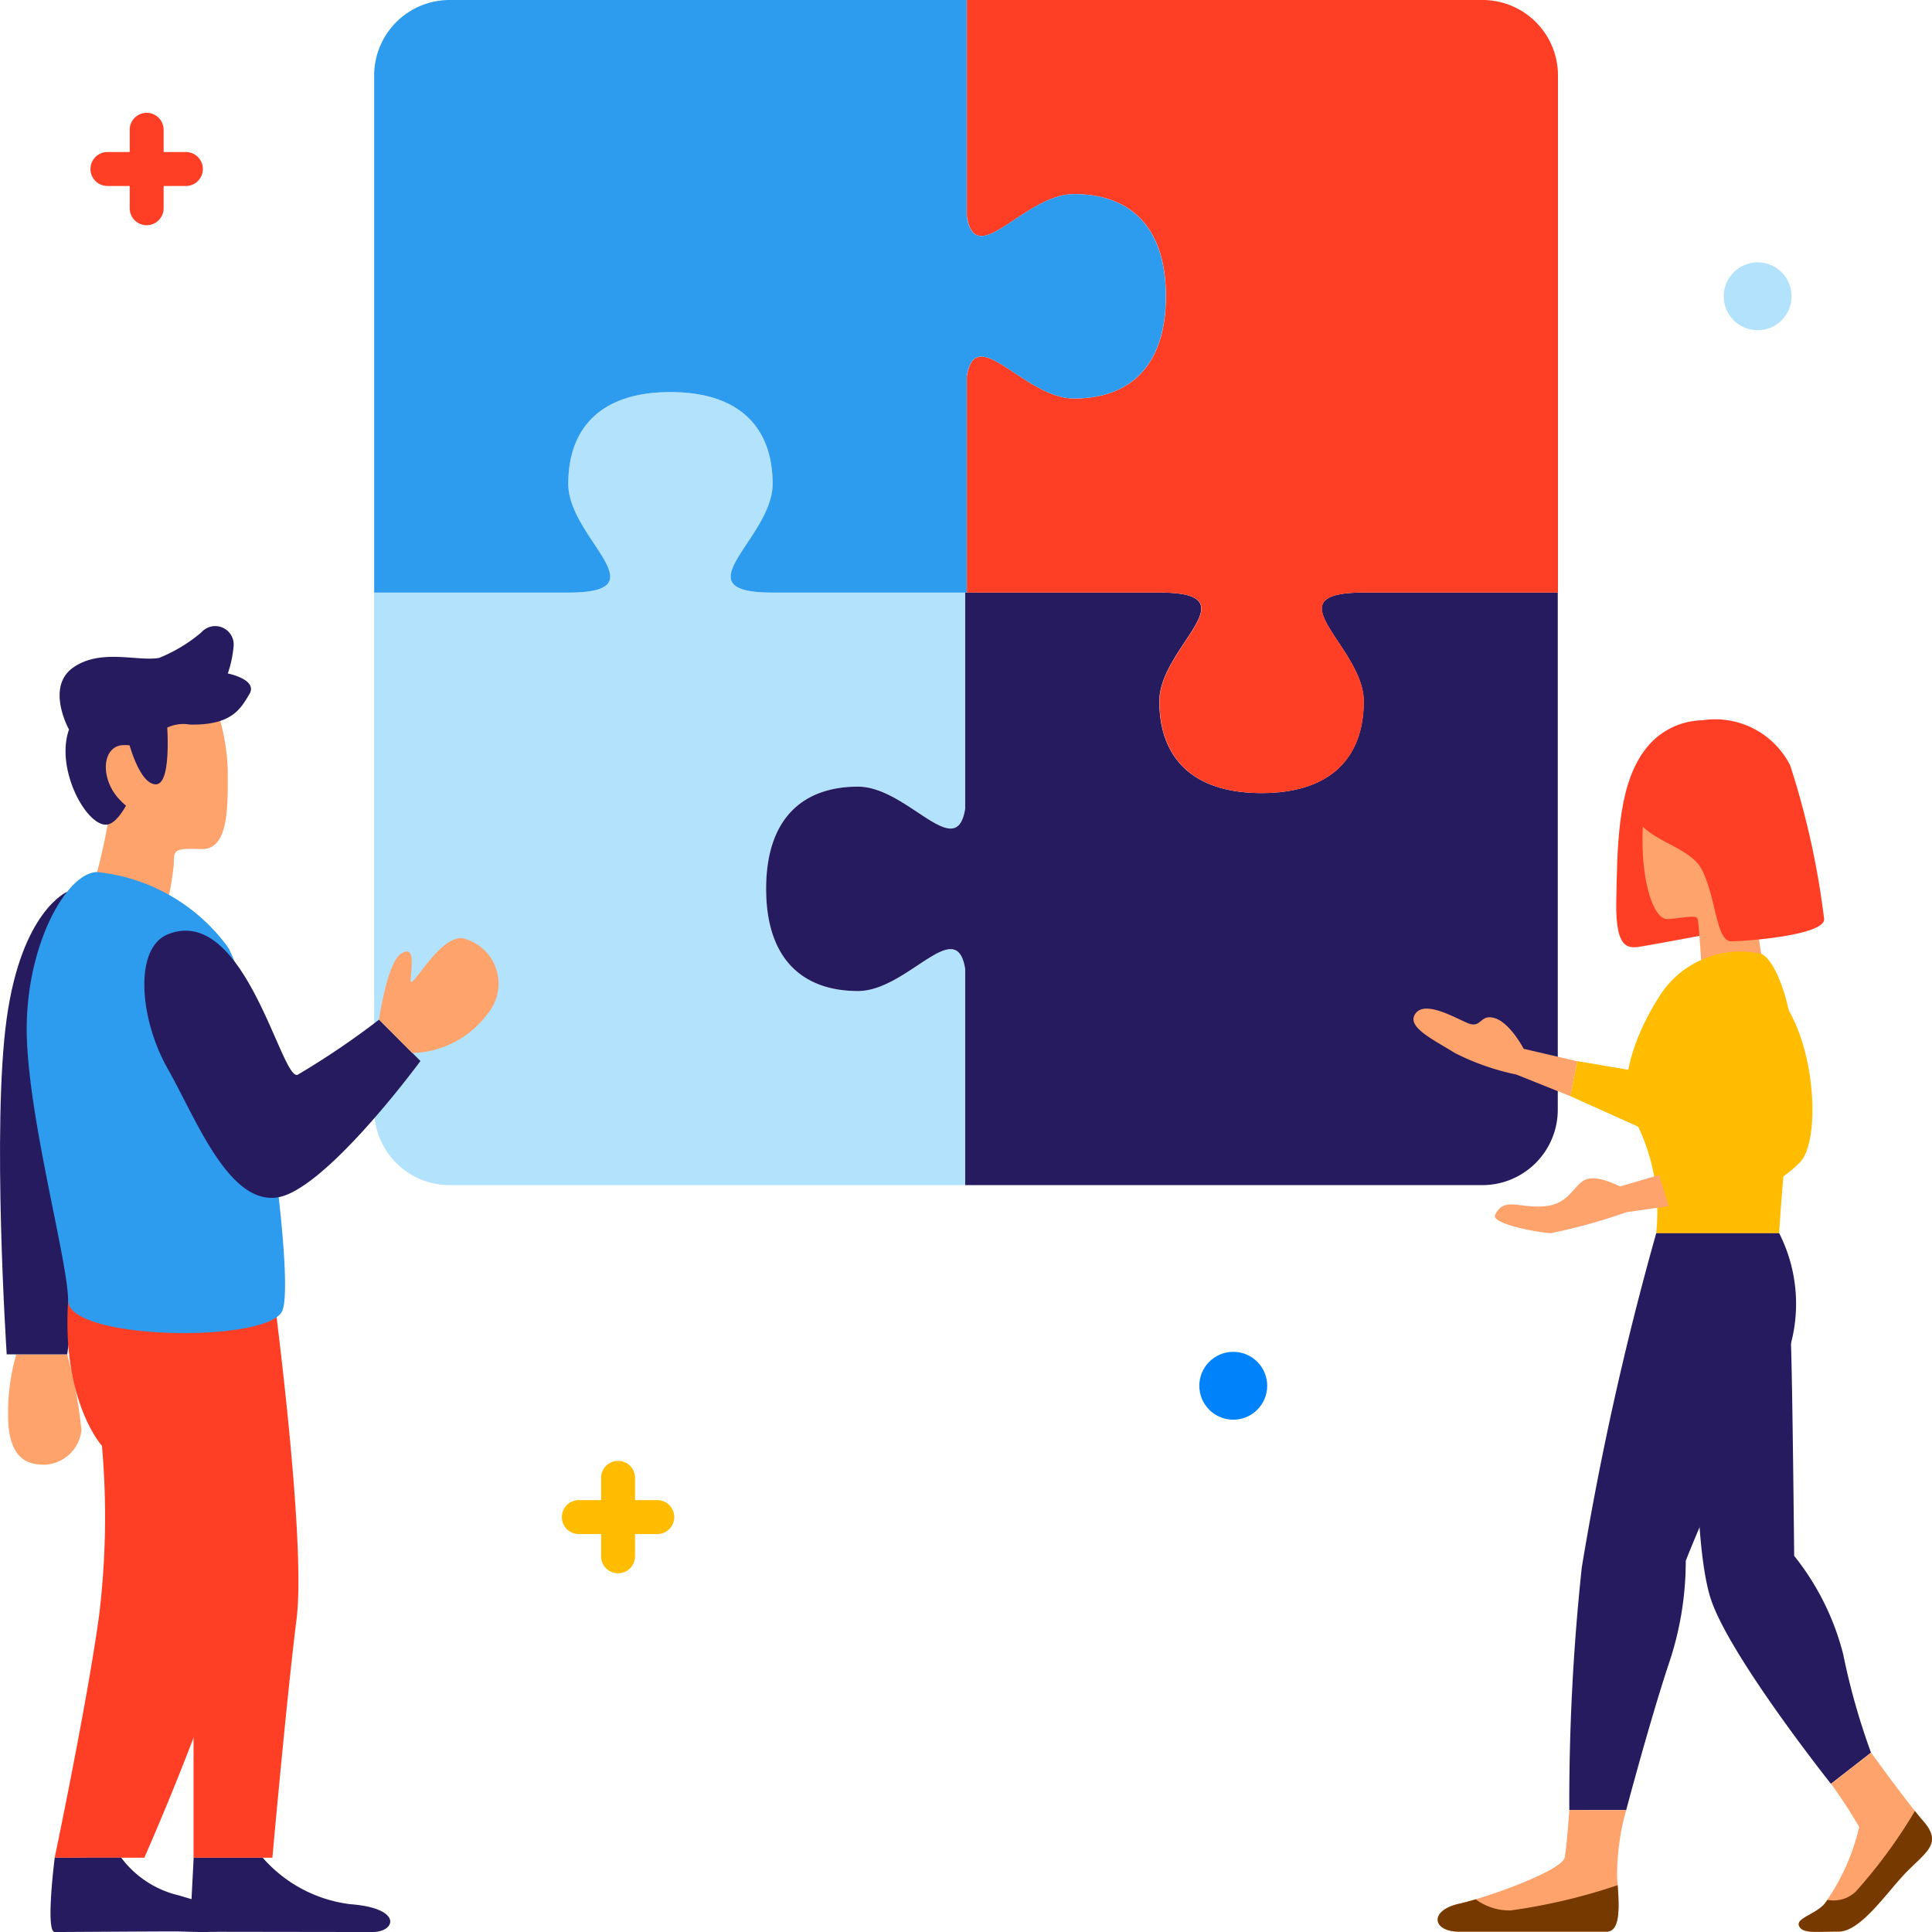 <svg xmlns="http://www.w3.org/2000/svg" width="69.445" height="69.445" viewBox="0 0 69.445 69.445">
  <g id="_3937890_business_concept_problem_solution_strategy_icon" data-name="3937890_business_concept_problem_solution_strategy_icon" transform="translate(0)">
    <path id="Caminho_187591" data-name="Caminho 187591" d="M66.97,73.478c-1.967,0-3.3-1.127-3.3-3.673s1.335-3.673,3.3-3.673c1.779,0,3.536,2.773,3.855.793V59.156H63.9c-3.389,0,0-1.94,0-3.907s-1.127-3.3-3.673-3.3-3.673,1.335-3.673,3.3,3.389,3.907,0,3.907H49.577V77.742a2.713,2.713,0,0,0,2.713,2.713H70.825v-7.77C70.506,70.705,68.749,73.478,66.97,73.478Z" transform="translate(-36.128 -37.856)" fill="#b3e2fc"/>
    <path id="Caminho_187592" data-name="Caminho 187592" d="M123,82.424c0,1.967-1.127,3.3-3.673,3.3s-3.673-1.335-3.673-3.3,3.389-3.907,0-3.907h-6.977v7.77c-.319,1.98-2.076-.793-3.855-.793-1.967,0-3.3,1.127-3.3,3.673s1.335,3.673,3.3,3.673c1.779,0,3.536-2.773,3.855-.793v7.77h18.587a2.713,2.713,0,0,0,2.713-2.713V78.517H123C119.613,78.517,123,80.457,123,82.424Z" transform="translate(-73.983 -57.218)" fill="#271b5f"/>
    <path id="Caminho_187593" data-name="Caminho 187593" d="M146.63,0H128.1V7.77c.319,1.98,2.076-.793,3.855-.793,1.967,0,3.3,1.127,3.3,3.673s-1.334,3.673-3.3,3.673c-1.779,0-3.536-2.773-3.855-.793V21.3h6.925c3.389,0,0,1.94,0,3.907s1.127,3.3,3.673,3.3,3.673-1.335,3.673-3.3-3.389-3.907,0-3.907h6.977V2.713A2.713,2.713,0,0,0,146.63,0Z" transform="translate(-93.347)" fill="#ff3f25"/>
    <path id="Caminho_187594" data-name="Caminho 187594" d="M74.731,6.977c-1.779,0-3.536,2.773-3.855.793V0H52.29a2.713,2.713,0,0,0-2.713,2.713V21.3h6.977c3.389,0,0-1.94,0-3.907s1.127-3.3,3.673-3.3,3.673,1.335,3.673,3.3S60.51,21.3,63.9,21.3h6.977v-7.77c.319-1.98,2.076.793,3.855.793,1.967,0,3.3-1.127,3.3-3.673S76.7,6.977,74.731,6.977Z" transform="translate(-36.128)" fill="#2d9bee"/>
    <path id="Caminho_187595" data-name="Caminho 187595" d="M228.219,177.861c.053,1.133.118,7.676.118,7.676a9.352,9.352,0,0,1,1.762,3.537,24.5,24.5,0,0,0,1,3.537l-1.441,1.12s-3.73-4.693-4.342-6.72-.465-6.9-.465-6.9Z" transform="translate(-163.846 -129.613)" fill="#271b5f"/>
    <path id="Caminho_187596" data-name="Caminho 187596" d="M215.1,99.826c-.908,1.291-.908,3.483-.944,5.316s.487,1.689.944,1.617,2.829-.521,2.829-.521l-.827-5.7Z" transform="translate(-156.06 -72.746)" fill="#ff3f25"/>
    <path id="Caminho_187597" data-name="Caminho 187597" d="M219.452,98.366c-1.5.1-1.744,1.433-1.806,3.177s.369,3.187.9,3.162,1.028-.172,1.077,0,.173,2.247.173,2.247l2.222-.37a17.946,17.946,0,0,1-.33-2.909C221.727,102.666,224.077,98.055,219.452,98.366Z" transform="translate(-158.601 -71.671)" fill="#ffa36c"/>
    <path id="Caminho_187598" data-name="Caminho 187598" d="M218.649,95.352a2.63,2.63,0,0,0-2.552,2.983c.144,1.366,2.048,1.4,2.552,2.408s.5,2.552,1.042,2.552,3.342-.216,3.342-.791a29.413,29.413,0,0,0-1.222-5.534A3.026,3.026,0,0,0,218.649,95.352Z" transform="translate(-157.464 -69.461)" fill="#ff3f25"/>
    <path id="Caminho_187599" data-name="Caminho 187599" d="M210.662,141.015l-2.345-.4-.252,1.258,2.875,1.294Z" transform="translate(-151.623 -102.474)" fill="#ffbc00"/>
    <path id="Caminho_187600" data-name="Caminho 187600" d="M220.34,126.075a3.433,3.433,0,0,0-3.708,1.594c-1.006,1.581-1.4,3.306-.989,4.1a7.143,7.143,0,0,1,.917,4.348h4.42s.144-2.506.467-5.026S220.922,126.313,220.34,126.075Z" transform="translate(-157.029 -91.787)" fill="#ffbc00"/>
    <path id="Caminho_187601" data-name="Caminho 187601" d="M222.708,129.261c-1.312,0-1.25,1.577-.624,3.4.467,1.366.7,1.653.225,2.048s-2.453,1.716-2.453,1.716l.34,1.123s3.015.193,4.727-1.581C225.893,134.966,225.31,129.27,222.708,129.261Z" transform="translate(-160.216 -94.197)" fill="#ffbc00"/>
    <path id="Caminho_187602" data-name="Caminho 187602" d="M203.991,155.688l-1.41.416s-.9-.489-1.317-.208-.561.855-1.439.921-1.427-.348-1.731.31c-.146.317,1.487.624,2,.654a20.5,20.5,0,0,0,2.711-.751c.313-.049,1.527-.219,1.527-.219Z" transform="translate(-144.351 -113.455)" fill="#ffa36c"/>
    <path id="Caminho_187603" data-name="Caminho 187603" d="M193.175,135.545l-1.925-.447s-.482-.927-1.033-1.1-.472.393-.984.174-1.536-.818-1.877-.336.683.946,1.414,1.409a8.773,8.773,0,0,0,2.213.777l1.942.778Z" transform="translate(-136.482 -97.399)" fill="#ffa36c"/>
    <path id="Caminho_187604" data-name="Caminho 187604" d="M215.484,163.405a5.607,5.607,0,0,1-.293,5.585,41.161,41.161,0,0,0-3.065,6.19,11.5,11.5,0,0,1-.614,3.714c-.684,2.063-1.527,5.247-1.527,5.247H207.94a79.433,79.433,0,0,1,.449-8.725,110.523,110.523,0,0,1,2.675-12.01h4.42Z" transform="translate(-151.532 -119.078)" fill="#271b5f"/>
    <path id="Caminho_187605" data-name="Caminho 187605" d="M195.23,239.844s-.082,1.235-.164,1.7-2.7,1.418-3.791,1.664-.982,1.009,0,1.009h5.292c.518,0,.464-.927.382-1.936a8.55,8.55,0,0,1,.326-2.435Z" transform="translate(-138.822 -174.782)" fill="#ffa36c"/>
    <path id="Caminho_187606" data-name="Caminho 187606" d="M239.5,233.358a17.545,17.545,0,0,1,1.012,1.551,7.743,7.743,0,0,1-1.282,2.809c-.355.355-1.009.491-.873.764s.6.191,1.418.191,1.773-1.48,2.482-2.186,1.227-1.005.573-1.769-1.889-2.48-1.889-2.48Z" transform="translate(-173.684 -169.239)" fill="#ffa36c"/>
    <path id="Caminho_187607" data-name="Caminho 187607" d="M191.276,251.469h5.292c.472,0,.468-.771.4-1.671a20.961,20.961,0,0,1-3.851.908,2.053,2.053,0,0,1-1.252-.4c-.222.066-.426.121-.592.158C190.185,250.705,190.294,251.469,191.276,251.469Z" transform="translate(-138.822 -182.036)" fill="#763900"/>
    <path id="Caminho_187608" data-name="Caminho 187608" d="M242.514,239.971a18.323,18.323,0,0,1-2.129,2.9,1.159,1.159,0,0,1-1.014.294,1.388,1.388,0,0,1-.143.183c-.355.355-1.009.491-.873.764s.6.191,1.418.191,1.773-1.48,2.482-2.186,1.227-1.005.573-1.769C242.734,240.243,242.627,240.112,242.514,239.971Z" transform="translate(-173.684 -174.875)" fill="#763900"/>
    <path id="Caminho_187609" data-name="Caminho 187609" d="M1.338,179.461a7.533,7.533,0,0,0-.276,2.622c.138,1.276.844,1.345,1.319,1.345a1.394,1.394,0,0,0,1.3-1.242,16.3,16.3,0,0,0-.514-2.726Z" transform="translate(-0.753 -130.779)" fill="#ffa36c"/>
    <path id="Caminho_187610" data-name="Caminho 187610" d="M2.416,118.164s-1.634.676-2.175,4.552,0,12.076,0,12.076H2.416l.84-6.038Z" transform="translate(0 -86.11)" fill="#271b5f"/>
    <path id="Caminho_187611" data-name="Caminho 187611" d="M15.982,89.631c.53.364.951,2.008.951,3.207s.035,2.748-.951,2.713-.987.035-.987.529a11.048,11.048,0,0,1-.317,1.727L12,97.207a21.942,21.942,0,0,0,.669-2.854c.035-.7-1.163-2.748-.352-3.841A2.76,2.76,0,0,1,15.982,89.631Z" transform="translate(-8.745 -65.032)" fill="#ffa36c"/>
    <path id="Caminho_187612" data-name="Caminho 187612" d="M11.478,84.125a5.585,5.585,0,0,0,1.515-.916.664.664,0,0,1,1.163.458,4.158,4.158,0,0,1-.211,1.019s1.092.215.775.743-.634,1.128-2.15,1.092a1.369,1.369,0,0,0-1.586,1.2s-.7,2.4-1.426,2.4S7.743,88.107,8.236,86.7c0,0-.846-1.515.141-2.22S10.7,84.266,11.478,84.125Z" transform="translate(-5.756 -60.478)" fill="#271b5f"/>
    <path id="Caminho_187613" data-name="Caminho 187613" d="M15.073,170.159s-.572,7.92-1.19,11.111-3.415,9.505-3.415,9.505H7.245s1.184-5.646,1.6-8.733a29.3,29.3,0,0,0,.1-6.072s-1.453-1.6-1.215-5.225Z" transform="translate(-5.28 -124)" fill="#ff3f25"/>
    <path id="Caminho_187614" data-name="Caminho 187614" d="M22.6,170.159s1.229,9.155.869,12.037-.869,8.579-.869,8.579H19.766v-9.814l-.938-5.531a5.963,5.963,0,0,1-1.181-2.347A4.368,4.368,0,0,1,18,170.527Z" transform="translate(-12.809 -124)" fill="#ff3f25"/>
    <path id="Caminho_187615" data-name="Caminho 187615" d="M6.067,115.554c-1.071.026-2.482,2.488-2.527,5.5s1.487,8.46,1.487,9.9,7.205,1.54,7.7.369-1-11.544-1.961-13.076A6.656,6.656,0,0,0,6.067,115.554Z" transform="translate(-2.579 -84.208)" fill="#2d9bee"/>
    <path id="Caminho_187616" data-name="Caminho 187616" d="M19.966,123.456c-1.219.5-1.016,3.035,0,4.829s2.158,4.814,3.885,4.634,5.2-4.912,5.2-4.912l-1.487-1.487a28.974,28.974,0,0,1-2.929,1.983C24.047,128.728,22.735,122.33,19.966,123.456Z" transform="translate(-13.938 -89.87)" fill="#271b5f"/>
    <path id="Caminho_187617" data-name="Caminho 187617" d="M9.23,246.158a3.613,3.613,0,0,0,2.087,1.358c1.594.493,2.163.455,2.011.949s-1.366.342-2.2.342-3.948.022-4.289.022,0-2.67,0-2.67Z" transform="translate(-4.872 -179.383)" fill="#271b5f"/>
    <path id="Caminho_187618" data-name="Caminho 187618" d="M27.887,246.158a4.99,4.99,0,0,0,3.15,1.671c1.9.142,1.632,1,.8,1l-5.651-.008a.874.874,0,0,1-.871-.919l.09-1.743h2.485Z" transform="translate(-18.444 -179.383)" fill="#271b5f"/>
    <path id="Caminho_187619" data-name="Caminho 187619" d="M50.221,127.241s.292-2.024.774-2.356.422.264.362.886.965-1.543,1.87-1.456a1.681,1.681,0,0,1,.9,2.711,3.479,3.479,0,0,1-2.712,1.415Z" transform="translate(-36.597 -90.591)" fill="#ffa36c"/>
    <path id="Caminho_187620" data-name="Caminho 187620" d="M15.446,100.949s-.249.486-.951-.282-.6-1.9.141-1.938.811.458.811.458v1.762Z" transform="translate(-10.217 -71.946)" fill="#ffa36c"/>
    <path id="Caminho_187621" data-name="Caminho 187621" d="M18.1,94.188s.284,2.691-.387,2.643-1.066-1.938-1.066-1.938Z" transform="translate(-12.131 -68.638)" fill="#271b5f"/>
    <circle id="Elipse_5748" data-name="Elipse 5748" cx="1.22" cy="1.22" r="1.22" transform="translate(43.109 48.591)" fill="#0082fb"/>
    <circle id="Elipse_5749" data-name="Elipse 5749" cx="1.22" cy="1.22" r="1.22" transform="translate(61.958 9.43)" fill="#b3e2fc"/>
    <path id="Caminho_187622" data-name="Caminho 187622" d="M77.882,194.988h-.8v-.8a.61.61,0,1,0-1.22,0v.8h-.8a.61.61,0,1,0,0,1.22h.8v.8a.61.61,0,1,0,1.22,0v-.8h.8a.61.61,0,1,0,0-1.22Z" transform="translate(-54.256 -141.067)" fill="#ffbc00"/>
    <path id="Caminho_187623" data-name="Caminho 187623" d="M15.42,16.357h-.8v-.8a.61.61,0,1,0-1.22,0v.8h-.8a.61.61,0,1,0,0,1.22h.8v.8a.61.61,0,1,0,1.22,0v-.8h.8a.61.61,0,1,0,0-1.22Z" transform="translate(-8.738 -10.892)" fill="#ff3f25"/>
  </g>
</svg>
